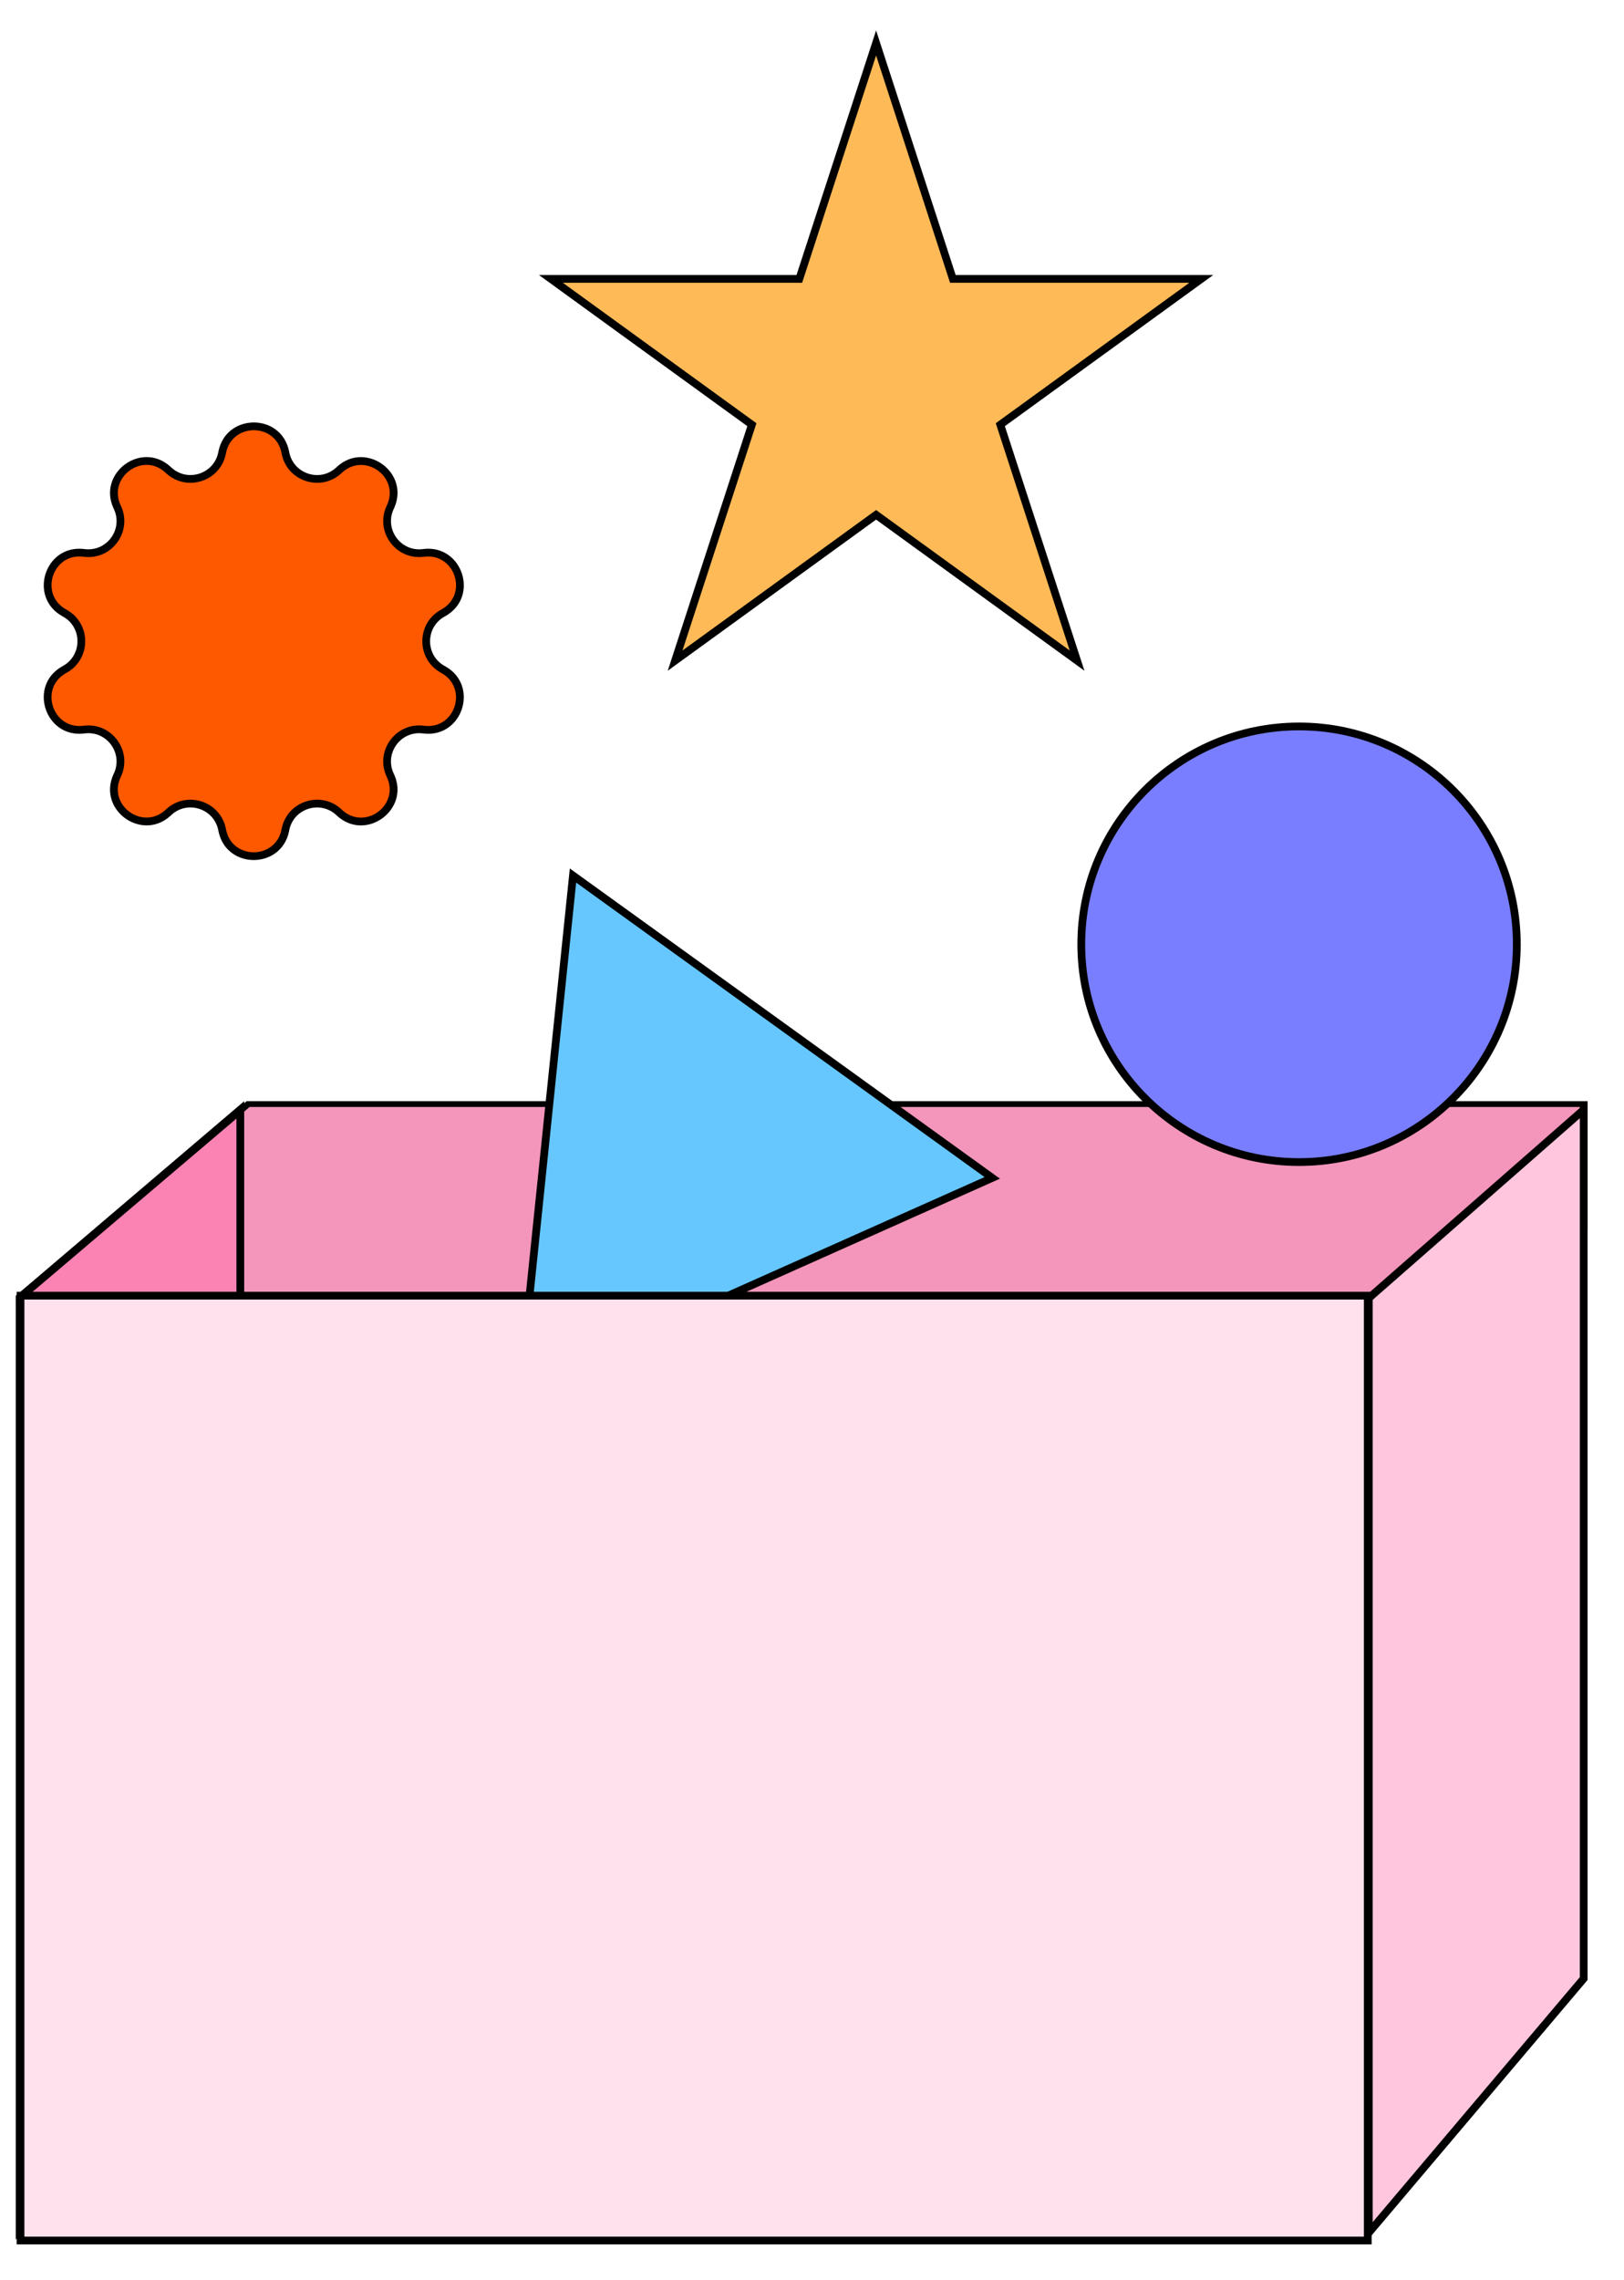 <svg viewBox="498.85 199.264 838.975 1177.471" fill="none" xmlns="http://www.w3.org/2000/svg" xmlns:xlink="http://www.w3.org/1999/xlink" overflow="visible" width="838.975px" height="1177.471px"><g id="Master/Marketing/Elements"><g id="Group 1176"><path id="Path" d="M625.724 769L510 869.124L1091.68 970L1317 832.236V769H625.724Z" fill="#F495BB"/><path id="Path Copy" fill-rule="evenodd" clip-rule="evenodd" d="M626.249 768H1319V834.315L1092.5 973L507 871.319L626.249 768ZM1315 831.154V771H627.766L516 867.926L1091.71 968L1315 831.154Z" fill="black"/><path id="Path_2" d="M622.449 771.924L509.449 868.884V1349.92L622.449 1219.14V771.924Z" fill="#FA83B3"/><path id="Path Copy 2" fill-rule="evenodd" clip-rule="evenodd" d="M625 768V1220.47L507 1356V868.481L625 768ZM621 1218.97V777L511 870.439V1345L621 1218.97Z" fill="black"/><path id="Path_3" d="M794.412 651L1011 807.157L767 916L794.412 651Z" fill="#66C7FF"/><path id="Path Copy 3" fill-rule="evenodd" clip-rule="evenodd" d="M793.229 647.818L1015.44 808.029L765.105 919.698L793.229 647.818ZM1007.46 807.208L796.496 655.105L769.796 913.225L1007.46 807.208Z" fill="black"/><rect id="Rectangle" x="509" y="868" width="696" height="488" fill="#FFE1ED"/><path id="Rectangle Copy" fill-rule="evenodd" clip-rule="evenodd" d="M507.449 866.462H1207.45V1358.46H507.449V866.462ZM1203.45 1354.46V870.462H511.449V1354.46H1203.45Z" fill="black"/><path id="Path_4" d="M1316.55 771.95L1205.55 869.245V1351.95L1316.55 1220.71V771.95Z" fill="#FFC6DD"/><path id="Path Copy 4" fill-rule="evenodd" clip-rule="evenodd" d="M1319 768V1221.91L1204 1357.87V868.801L1319 768ZM1315 1220.44V776.825L1208 870.614V1346.95L1315 1220.44Z" fill="black"/><circle id="Oval" cx="1169.5" cy="686.5" r="112.5" fill="#787EFF"/><path id="Oval Copy" fill-rule="evenodd" clip-rule="evenodd" d="M1055.45 686.962C1055.45 623.725 1106.71 572.462 1169.95 572.462C1233.19 572.462 1284.45 623.725 1284.45 686.962C1284.45 750.199 1233.19 801.462 1169.95 801.462C1106.71 801.462 1055.45 750.199 1055.45 686.962ZM1280.45 686.962C1280.45 625.934 1230.98 576.462 1169.95 576.462C1108.92 576.462 1059.45 625.934 1059.45 686.962C1059.45 747.989 1108.92 797.462 1169.95 797.462C1230.98 797.462 1280.45 747.989 1280.45 686.962Z" fill="black"/><path id="Path_5" d="M951 221L990.659 342.847H1119L1015.17 418.153L1054.83 540L951 464.694L847.17 540L886.83 418.153L783 342.847H911.341L951 221Z" fill="#FEBA57"/><path id="Path Copy 5" fill-rule="evenodd" clip-rule="evenodd" d="M951.449 215L992.56 341.309L1125.61 341.309L1017.97 419.378L1059.08 545.693L951.448 467.627L843.814 545.693L884.926 419.378L777.285 341.309L910.337 341.309L951.449 215ZM951.449 227.923L913.242 345.309L789.613 345.309L889.631 417.85L851.425 535.23L951.449 462.686L1051.47 535.23L1013.27 417.85L1113.28 345.309L989.656 345.309L951.449 227.923Z" fill="black"/><path id="Path_6" d="M613.17 432.572C616.527 414.476 642.473 414.476 645.83 432.572V432.572C648.232 445.518 664.037 450.649 673.592 441.587V441.587C686.953 428.918 707.944 444.159 700.016 460.771V460.771C694.345 472.654 704.113 486.09 717.175 484.372V484.372C735.433 481.971 743.451 506.632 727.267 515.413V515.413C715.689 521.696 715.689 538.304 727.267 544.587V544.587C743.451 553.368 735.433 578.029 717.175 575.628V575.628C704.113 573.91 694.345 587.346 700.016 599.229V599.229C707.944 615.841 686.953 631.082 673.592 618.413V618.413C664.037 609.351 648.232 614.482 645.83 627.428V627.428C642.473 645.524 616.527 645.524 613.17 627.428V627.428C610.768 614.482 594.963 609.351 585.407 618.413V618.413C572.048 631.082 551.056 615.841 558.984 599.229V599.229C564.656 587.346 554.888 573.91 541.826 575.628V575.628C523.567 578.029 515.549 553.368 531.734 544.587V544.587C543.311 538.304 543.311 521.696 531.734 515.413V515.413C515.549 506.632 523.567 481.971 541.826 484.372V484.372C554.888 486.09 564.656 472.654 558.984 460.771V460.771C551.056 444.159 572.048 428.918 585.407 441.587V441.587C594.963 450.649 610.768 445.518 613.17 432.572V432.572Z" fill="#FF5900"/><path id="Path Copy 6" fill-rule="evenodd" clip-rule="evenodd" d="M587.488 440.833C595.916 448.478 609.562 443.941 611.654 432.669L611.773 432.075C615.932 412.665 643.932 412.516 648.128 432.077L648.313 433.004C650.605 444.006 664.05 448.419 672.394 440.851L673.112 440.187C687.893 426.928 710.635 443.255 702.512 461.572L702.128 462.405C697.511 472.651 705.792 484.117 716.995 482.895L717.966 482.78C737.721 480.737 746.517 507.306 729.174 517.352L728.372 517.8C718.61 523.379 718.565 537.518 728.347 543.11L729.2 543.588C746.386 553.538 737.875 580.2 717.936 578.141L717.024 578.033C705.845 576.811 697.492 588.225 702.115 598.493L702.525 599.38C710.576 617.528 688.011 634.096 673.09 620.717L672.416 620.094C664.091 612.54 650.618 616.867 648.319 627.891L648.128 628.85C643.968 648.259 615.969 648.409 611.767 628.82L611.588 627.92C609.295 616.919 595.85 612.506 587.506 620.074L586.788 620.738C572.008 633.997 549.265 617.67 557.388 599.353L557.773 598.52C562.389 588.274 554.108 576.808 542.906 578.029L541.935 578.144C522.178 580.188 513.383 553.619 530.727 543.573L531.528 543.125C541.29 537.546 541.334 523.407 531.554 517.814L531.23 517.634C513.343 507.928 521.823 480.704 541.965 482.784L542.877 482.892C554.055 484.114 562.409 472.7 557.786 462.432L557.376 461.544C549.324 443.397 571.89 426.828 586.81 440.207L587.488 440.833ZM644.212 432.889L644.112 432.456C640.448 417.434 618.469 417.861 615.587 433.399L615.501 433.831C612.542 448.018 595.081 453.553 584.502 443.519L584.119 443.167C572.32 432.586 554.363 445.965 561.249 460.392L561.424 460.769C567.389 474.017 556.471 488.719 542.043 486.82L541.526 486.759C525.757 485.132 519.1 506.501 533.157 514.128L533.52 514.331C546.137 521.545 545.952 539.853 533.162 546.794L532.708 547.048C518.994 554.991 526.177 576.19 542.037 574.105L542.45 574.056C556.899 572.479 567.517 587.399 561.251 600.528L561.034 601C554.611 615.482 572.893 628.413 584.497 617.409L584.802 617.126C595.565 607.364 612.928 613.197 615.581 627.499L615.683 628.009C619.006 643.497 641.402 643.221 644.318 627.504L644.398 627.096C647.365 612.875 664.843 607.394 675.398 617.405L675.781 617.758C687.581 628.339 705.537 614.96 698.652 600.533L698.477 600.156C692.512 586.908 703.429 572.205 717.858 574.104L718.375 574.165C734.143 575.793 740.8 554.423 726.744 546.796L726.381 546.594C713.762 539.38 713.948 521.072 726.739 514.131L727.193 513.877C740.906 505.933 733.723 484.735 717.864 486.82L717.451 486.869C703.001 488.445 692.383 473.526 698.65 460.397L698.867 459.925C705.289 445.443 687.008 432.512 675.403 443.516L675.098 443.798C664.335 453.56 646.972 447.728 644.319 433.426L644.212 432.889Z" fill="black"/></g></g></svg>